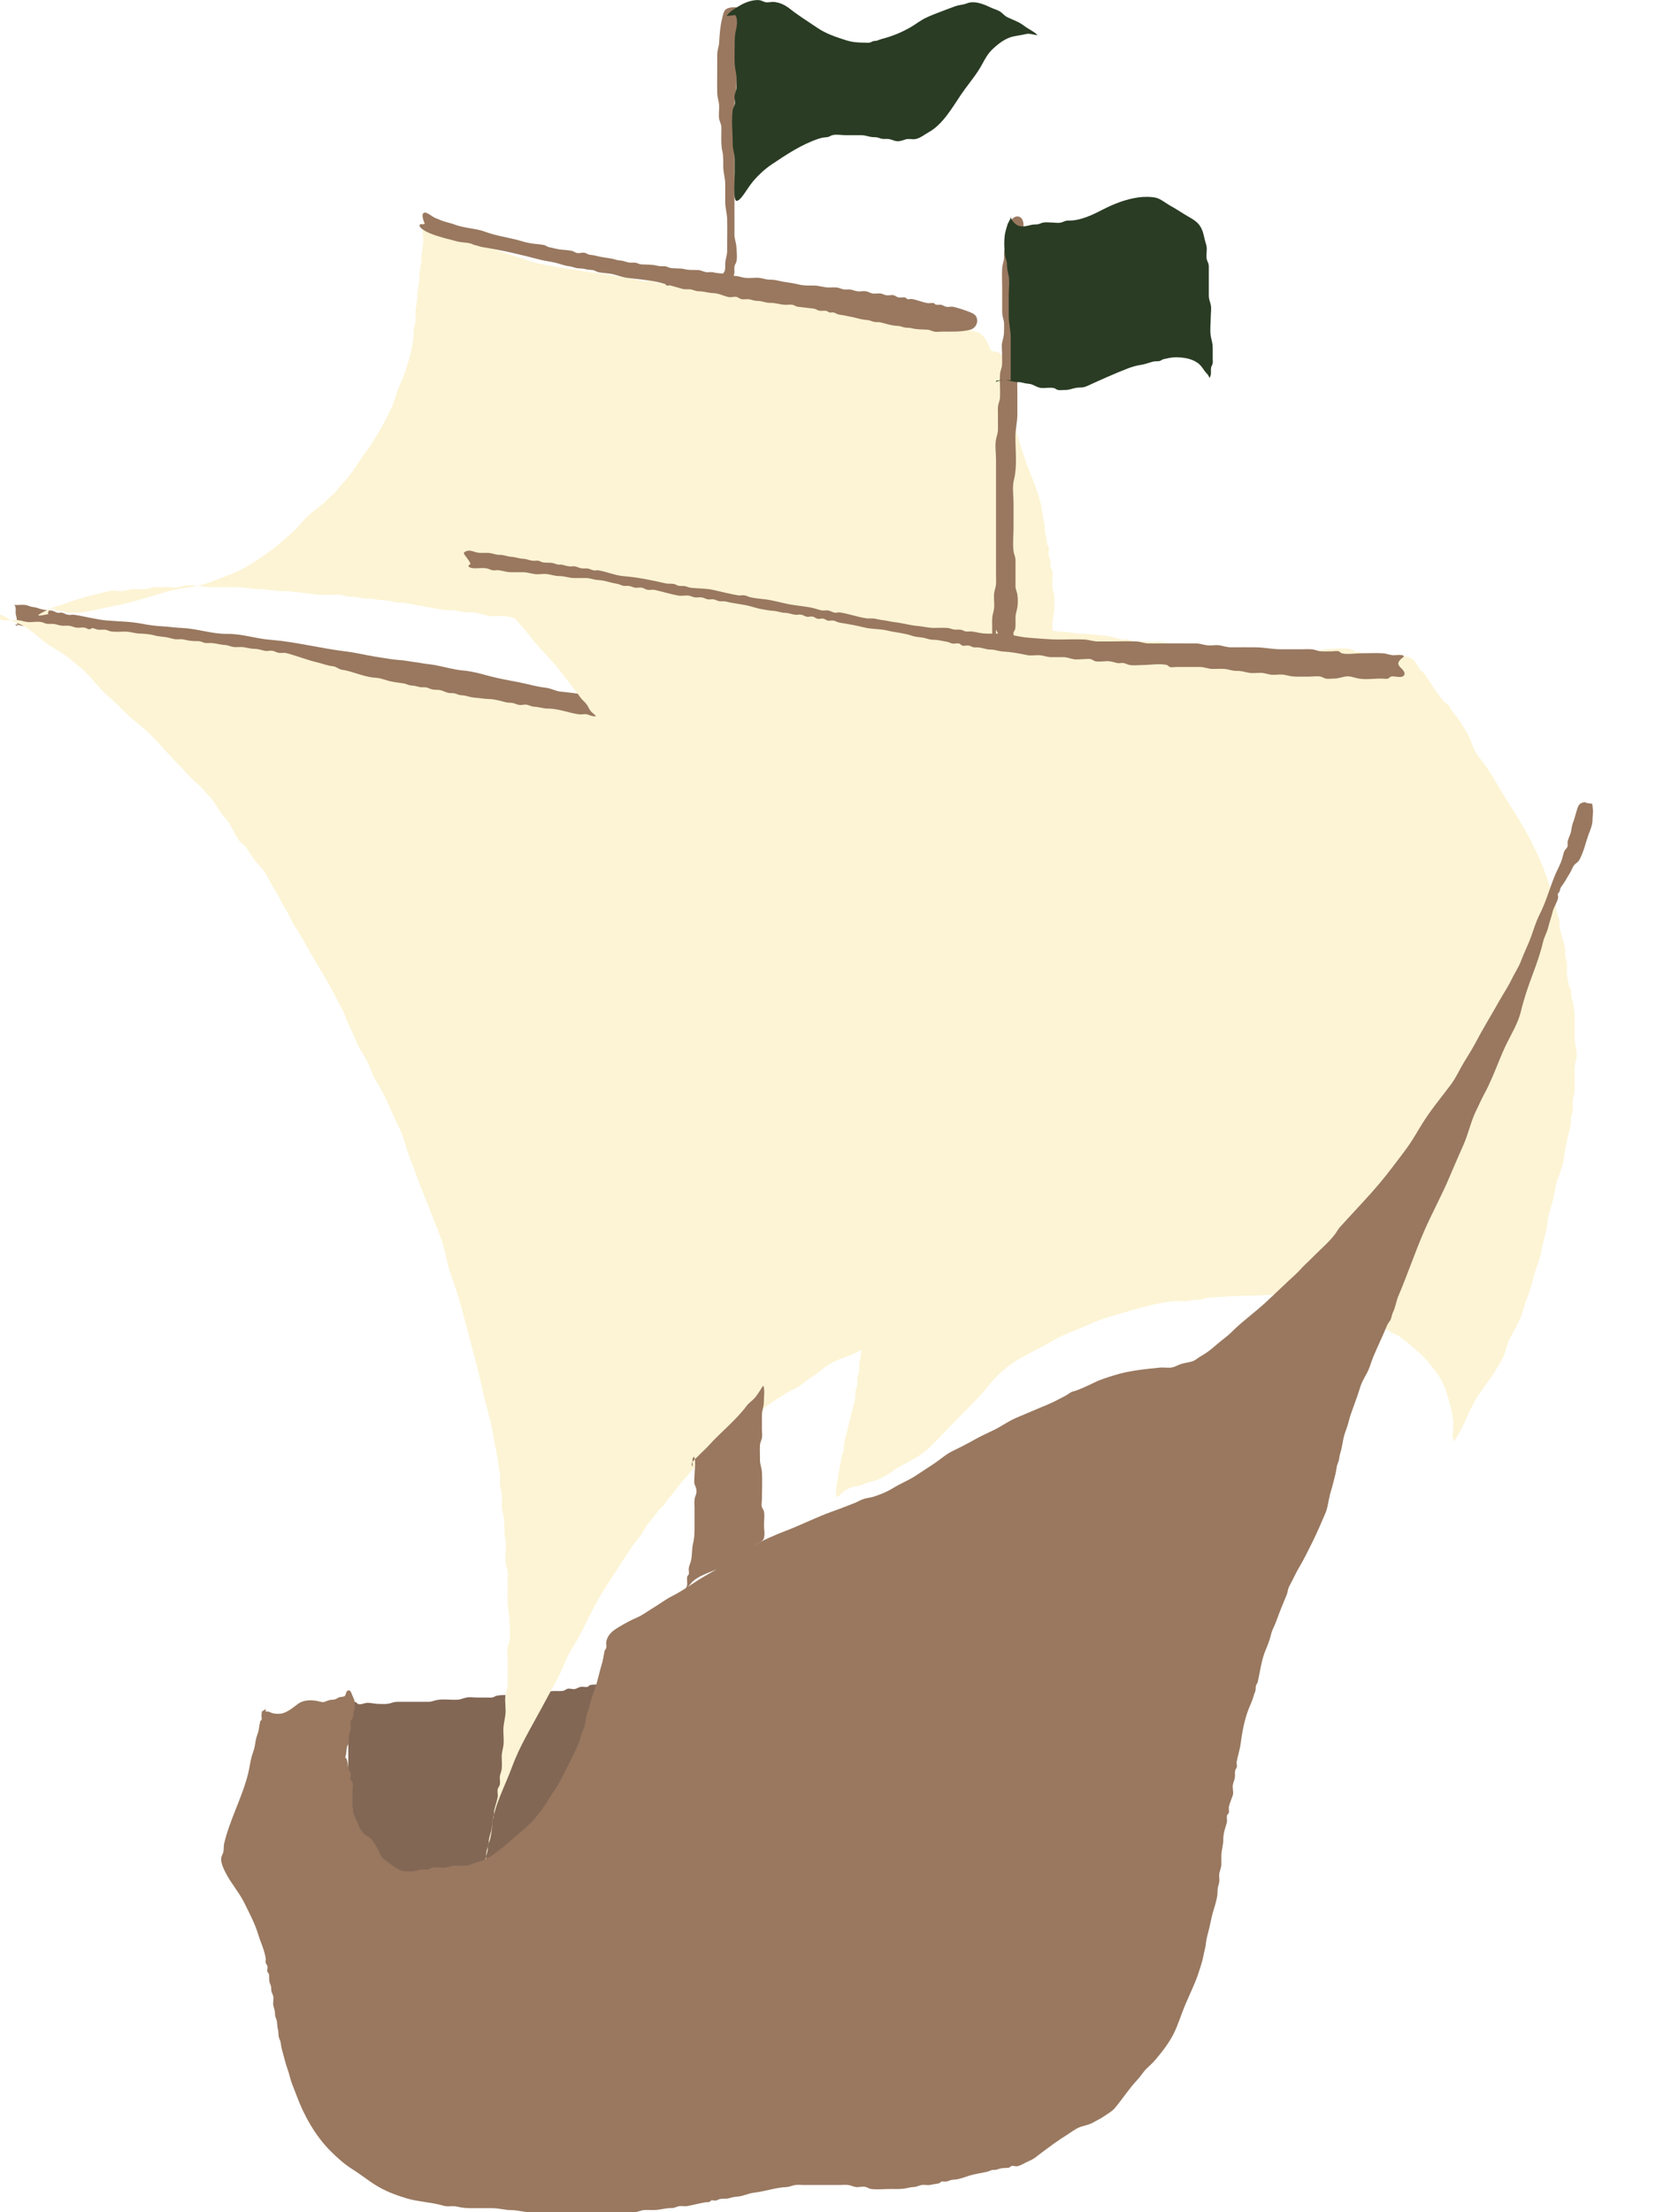 <?xml version="1.0" encoding="UTF-8"?>
<svg id="Layer_2" data-name="Layer 2" xmlns="http://www.w3.org/2000/svg" viewBox="0 0 171.66 227.1">
  <defs>
    <style>
      .cls-1 {
        fill: #2a3c24;
      }

      .cls-2 {
        fill: #99785f;
      }

      .cls-3 {
        fill: #826755;
      }

      .cls-4 {
        fill: #fcf4d4;
      }

      .cls-5 {
        fill: none;
      }
    </style>
  </defs>
  <g id="Layer_1-2" data-name="Layer 1">
    <g>
      <path class="cls-2" d="m1.78,64.29c0-.45-.04-.77-.15-1.19-.08-.3.09-.79-.17-1,.37.03.75-.04,1.12,0,.31.04.47.17.78.21.35.04.47.1.79.2.39.12.79.12,1.2.18.22.04.37.18.59.22.13.02.27-.04.4-.02.23.04.4.18.64.22.21.04.44-.03.65,0,1.13.17,2.26.5,3.41.59,1.21.1,2.41.1,3.6.34.61.12,1.35.22,1.97.25.74.04,1.43.15,2.16.18,1.52.07,3.03.62,4.55.6s2.91.48,4.37.6c2.6.2,5.15.87,7.74,1.19,1.03.12,2.04.37,3.06.54.53.09,1.05.16,1.58.25.6.1,1.23.1,1.83.21.48.09.95.13,1.43.22s.92.11,1.39.2c.96.18,1.9.47,2.86.55.91.08,1.8.33,2.69.57,1.04.28,2.09.45,3.14.66.89.18,1.76.44,2.66.54.55.06.99.35,1.53.4.58.05,1.18.13,1.76.21.92.13,1.92.35,2.84.58.86.22,1.74.55,2.61.6.47.02.79.12,1.23.2.24.04.5-.06.75-.02.26.04.47.19.74.22.82.09,1.61.29,2.42.38.35.04.64.18.99.2.31.02.68-.07.98-.01.45.08.82.16,1.28.2.24.02.42.12.65.16.28.05.55,0,.83.06.79.14,1.53.39,2.33.53.86.15,1.71.27,2.57.43.79.15,1.65.3,2.41.55.71.23,1.44.47,2.17.65.77.18,1.6.28,2.37.39s1.55.4,2.37.4c.39,0,.63.06.99.15.33.09.65.02.99.04.36.02.63.19.99.21.46.03.76.04,1.19.15.72.18,1.46.21,2.17.4.33.09.65.02.99.04.42.02.75.2,1.18.2.38,0,.47.13.78.21.19.05.42-.07.61-.02.1.02.16.15.23.16.39.08.75.1,1.14.2s.79-.01,1.19.09c.36.09.6.13.99.15.36.02.63.19.99.21.66.03,1.31.25,1.98.39.5.1,1.16.2,1.38.78.17.44.44,1.66.05,2.04-.35.35-1.47.14-1.93.14-.36,0-.72,0-1.09,0-.41,0-.61-.15-.98-.2s-.63-.06-.99-.15c-.34-.09-.66.03-.99-.03-.35-.06-.62-.17-.98-.2-.48-.04-.95-.14-1.43-.19-.53-.05-1.07-.26-1.58-.36s-.98-.12-1.48-.24c-1.09-.25-2.17-.26-3.26-.44s-2.13-.41-3.21-.57c-1.21-.18-2.45-.39-3.65-.62-1.07-.2-2.15-.25-3.2-.5-1.32-.31-2.69-.43-4.02-.66-1.01-.17-1.99-.33-3-.57-.56-.14-1.07-.16-1.63-.24-.61-.09-1.22-.3-1.83-.36-.91-.1-1.74-.27-2.64-.49-.47-.11-1.03-.26-1.51-.3-.53-.05-1.05-.15-1.57-.19-.42-.03-.73-.11-1.14-.25-.35-.11-.64-.11-.99-.19-.8-.2-1.65-.42-2.48-.53-.71-.09-1.38-.22-2.07-.42-.77-.22-1.59-.24-2.37-.43-.72-.18-1.45-.32-2.16-.51-.38-.1-.81-.19-1.19-.25s-.79-.14-1.19-.19c-.59-.07-1.24-.21-1.77-.39-.96-.33-1.87-.41-2.86-.58-.42-.07-.84-.1-1.26-.17s-.78-.18-1.19-.25c-.88-.15-1.73-.37-2.6-.59s-1.87-.22-2.78-.38-1.75-.28-2.57-.6c-.44-.17-.74-.11-1.19-.19-.4-.07-.8-.27-1.18-.36-.92-.22-1.87-.31-2.8-.48-.78-.14-1.54-.26-2.32-.4-.97-.17-1.94-.48-2.93-.55-.86-.06-1.71-.32-2.57-.4-.8-.07-1.6-.31-2.42-.4-.72-.08-1.45-.28-2.18-.4-.36-.06-.72-.12-1.08-.19-.18-.03-.32-.11-.49-.16-.29-.08-.54,0-.83-.03-.71-.07-1.42-.38-2.13-.41s-1.46-.22-2.17-.4c-.36-.09-.71-.16-1.09-.19s-.7-.18-1.09-.2c-.33-.02-.67.05-.99,0-.38-.04-.57-.2-.98-.2-.69,0-1.29-.37-1.97-.4-.18,0-.42.06-.6.01s-.2-.17-.37-.22c-.11-.03-.31.01-.41.01-.33,0-.49-.07-.79-.15-.33-.09-.66.02-.99-.03-.19-.03-.31-.16-.49-.19-.17-.03-.33.02-.49,0-.75-.12-1.39-.39-.79-.01Z"/>
      <path class="cls-3" d="m35.36,174.26c.2.11.48.32.69.39.16.05.31.02.47.07.15.05.15.19.33.22.34.06.65-.16.97-.14.37.02.77.12,1.17.12.35,0,.69.03,1.02-.05.25-.06.46-.17.8-.17.75,0,1.49,0,2.24,0,.32,0,.64,0,.96,0,.34,0,.55-.12.8-.17.69-.15,1.48-.01,2.19-.05.37-.02.61-.17.96-.23.33-.06.73.01,1.07.01.36,0,.71,0,1.07,0,.14,0,.3.02.43,0,.21-.02.33-.15.47-.18.65-.14,1.42-.05,2.09-.05.73,0,1.22-.22,1.92-.22s1.33-.23,2.03-.22c.31,0,.62.04.91-.05.1-.03.22-.15.36-.18.24-.06.53.08.77.02.29-.07.38-.22.73-.23.17,0,.38.06.55.01.12-.03.17-.16.25-.18.33-.08.67-.04,1.02-.05.47,0,.71-.06.62.53-.02.15-.17.17-.21.34-.03.15.06.32.02.47-.04.17-.17.19-.21.34-.04.18.02.35,0,.53-.07.41-.23.66-.22,1.1,0,.14.02.32,0,.45-.02.22-.14.34-.17.49-.29,1.37-.56,2.62-1.06,3.93-.44,1.16-1.06,2.27-1.71,3.36s-1.48,1.97-2.28,2.94c-.78.95-1.7,1.81-2.69,2.53-.52.38-.91.82-1.45,1.16-.21.13-.41.32-.64.45-.26.14-.59.27-.85.43-1.19.73-2.55.99-3.85,1.32-.22.06-.39.18-.69.17-.33,0-.74-.07-1.07-.01-.44.08-.56.28-1.02.18-.05,0-.16-.16-.25-.18-.19-.05-.45,0-.65.01-1.43.02-2.52-.63-3.57-1.6-1.22-1.12-2.19-2.36-2.89-3.87-.31-.68-.58-1.49-.59-2.26,0-.47-.17-.68-.22-1.1-.04-.36.08-.75.02-1.11-.09-.5-.23-.79-.22-1.33,0-.37,0-.74,0-1.1v-2.54c0-.4,0-.81,0-1.21,0-.44-.21-.8-.2-1.2,0-.13.18-.19.21-.34.04-.17,0-.5-.01-.67,0-.46.03-.71-.43-.88Z"/>
      <path class="cls-4" d="m0,63.1c.37.05.72.37,1.03.54.41.22.83.34,1.24.54.84.42,1.52,1.11,2.27,1.69.78.61,1.74,1.03,2.49,1.65s1.54,1.18,2.21,1.95c.72.82,1.39,1.62,2.22,2.32.89.74,1.56,1.61,2.47,2.3,1.73,1.31,2.99,2.97,4.54,4.53.41.41.8.88,1.2,1.28.47.47,1.01.86,1.43,1.39.27.34.59.62.83.97.32.48.64,1.01.98,1.47.14.19.33.29.46.51.14.24.27.46.42.7.28.45.54,1.12.91,1.5.17.18.36.27.52.47.18.22.32.46.47.7.32.52.66.95,1.07,1.38.37.39.67.9.91,1.38.27.56.64,1.07.94,1.62.28.51.52,1.04.84,1.54.34.54.56,1.16.91,1.67.75,1.12,1.35,2.34,2.05,3.51.65,1.1,1.35,2.18,1.91,3.32.28.57.58,1.12.87,1.67.31.58.47,1.25.79,1.84.28.54.48,1.08.74,1.63.3.62.67,1.17.99,1.76s.46,1.22.78,1.79c.29.52.63,1.04.89,1.56.59,1.19,1.11,2.41,1.68,3.61.25.53.48,1.21.64,1.78.18.66.45,1.29.69,1.93.46,1.25.92,2.52,1.43,3.75s.95,2.43,1.43,3.64c.52,1.3.64,2.72,1.13,4.03.94,2.52,1.52,5.16,2.23,7.75.38,1.38.71,2.75,1.01,4.15.3,1.41.79,2.77,1.01,4.19.11.69.25,1.4.39,2.08s.21,1.41.33,2.12c.06.36-.03.72,0,1.09.04.41.2.75.22,1.16.01.35-.02.7-.01,1.05,0,.46.16.84.21,1.29.08.71,0,1.37.14,2.07.17.82-.07,1.7.03,2.52.04.29.19.54.22.83.03.33-.01.69-.01,1.01,0,.71-.02,1.43,0,2.14s.2,1.36.2,2.09c0,.59.08,1.23.01,1.81-.04.28-.18.53-.22.81s.01.64.01.92c0,.67,0,1.35,0,2.02,0,.33.03.68,0,1-.02.27-.12.42-.19.67-.13.55-.02,1.27-.02,1.84,0,.58-.15,1.02-.21,1.58s.04,1.16.01,1.73c-.02.49-.2.87-.2,1.38,0,.47.07,1.03-.04,1.48-.07.27-.15.39-.16.69,0,.22.06.49.01.7-.04.19-.17.28-.22.48-.06.25.04.54,0,.8-.09.47-.26.92-.36,1.38-.05.23,0,.46-.06.69-.08.29-.16.46-.15.79.01.46-.11.94-.19,1.38-.04.25-.18.44-.22.69s-.03.47-.09.69c-.22.84-.45,1.79-.5,2.7.33-.24.22-.86.31-1.21.13-.52.01-1.06.12-1.58.05-.25.17-.42.19-.69s.04-.44.09-.69c.05-.23.14-.48.2-.69.06-.22.06-.44.09-.69.25-1.99,1.35-3.96,2.03-5.83.76-2.09,1.97-4.07,3.02-6.02.56-1.04,1.12-2.06,1.68-3.11s.9-2.19,1.53-3.16c.57-.87,1.07-1.9,1.53-2.82.5-1.01,1.01-2.01,1.6-2.96.6-.96,1.24-1.91,1.85-2.86s1.21-1.9,1.93-2.76c.36-.43.55-.98.91-1.39s.7-.85,1.01-1.29c.15-.22.31-.29.5-.48.23-.24.35-.55.59-.8.43-.46.78-1.01,1.19-1.49,1.2-1.42,2.48-2.89,3.94-4.09.74-.61,1.48-1.12,2.28-1.66.75-.5,1.37-1.19,2.06-1.75.75-.61,1.69-1.23,2.53-1.74.33-.2.69-.36,1.04-.53.38-.19.68-.48,1.02-.74.39-.31.85-.52,1.24-.84s.76-.63,1.18-.89c.81-.5,1.73-.7,2.55-1.11s1.63-.8,2.49-1.01,1.53-.64,2.37-.9c.49-.15.99-.37,1.48-.45.21-.04.37-.1.54-.15.28-.08.56,0,.84-.06.97-.19,1.96-.56,2.96-.57.52,0,.94-.2,1.48-.2s1.06.03,1.58,0c.47-.03.88-.3,1.38-.21.3.05.48.2.79.21.26.01.53,0,.79,0,.46,0,1.02.09,1.46-.02.18-.04.28-.16.51-.19.28-.03.61,0,.89,0,.96,0,1.99-.44,2.97-.2.22.05.36.16.58.21.21.05.48-.01.7,0,.72.01.61-.24.4-.8-.12-.32-.34-.64-.41-.97-.03-.13.05-.29.02-.42-.02-.1-.15-.17-.16-.23-.06-.24-.03-.47-.09-.7-.22-.82-.64-1.84-.97-2.71-.37-.99-.77-1.97-1.14-2.96-.79-2.13-1.47-4.29-2.24-6.42-.43-1.18-.91-2.36-1.34-3.55-.46-1.27-.76-2.64-1.09-3.96-.37-1.49-.64-3-.88-4.49-.1-.62-.2-1.26-.35-1.87-.19-.78-.22-1.56-.4-2.33-.14-.61-.14-1.27-.24-1.88-.04-.25-.17-.44-.21-.68-.05-.29.05-.6,0-.89-.05-.25-.17-.42-.19-.69s0-.53,0-.79c0-.53.1-1.17-.02-1.68s-.18-.92-.18-1.48c0-.49.1-1.1.01-1.58-.04-.25-.19-.44-.22-.69-.03-.22,0-.47,0-.69,0-.51.08-1.09-.04-1.58-.08-.32-.16-.44-.15-.79,0-.21.05-.5,0-.7s-.17-.29-.22-.48c-.07-.28.05-.61,0-.9-.05-.25-.17-.42-.19-.69s0-.53,0-.79c0-.53-.2-.95-.2-1.48,0-.49,0-.99,0-1.48,0-.23.01-.46,0-.69-.02-.35-.14-.39-.21-.68-.1-.41.02-.83-.18-1.2-.18-.34-.47-.6-.6-.98-.11-.31.01-.3-.24-.55-.15-.15-.23-.17-.42-.27-.39-.2-.76-.33-1.21-.37s-.81-.15-1.24-.24c-.18-.04-.27-.14-.54-.16s-.47-.04-.69-.1c-.24-.06-.42-.06-.69-.09-.25-.03-.44-.17-.69-.22-.22-.04-.47.02-.69.01-.35-.02-.39-.15-.68-.21-.23-.05-.46-.02-.7-.09s-.46-.18-.69-.25c-.53-.16-1.06-.31-1.58-.44-1.03-.25-2.04-.55-3.06-.78-.23-.05-.46.03-.69,0-.3-.05-.48-.2-.79-.21-.52-.03-.98-.1-1.48-.19s-.92-.21-1.48-.2-1.02-.21-1.58-.2c-.52,0-.89-.18-1.38-.2-.25-.01-.54.06-.79.01-.29-.05-.49-.2-.79-.21-.53-.03-.97-.12-1.48-.19-.25-.04-.44-.17-.69-.21-.28-.05-.6.05-.89.02-.25-.03-.44-.17-.69-.22s-.54.03-.79.01c-.28-.02-.43-.12-.69-.19s-.53.02-.79,0c-.28-.04-.51-.18-.79-.21-.22-.03-.47.06-.69.02-.25-.04-.44-.18-.69-.22-.33-.05-.71,0-1.04,0-.52,0-.91-.2-1.43-.2-.58,0-1.03-.17-1.58-.2-.48-.03-1.01.09-1.48-.01-.26-.06-.42-.16-.68-.19-.36-.03-.74.06-1.1.01-.25-.03-.44-.17-.69-.22s-.54.03-.79.01c-.28-.02-.43-.12-.69-.19s-.53.02-.79,0c-1.09-.14-2.12-.6-3.26-.6-.49,0-.89-.17-1.38-.19-.31-.01-.5-.16-.79-.21-.25-.04-.54.07-.79.02-.3-.05-.48-.2-.79-.21-.27-.01-.43-.02-.69-.09-.49-.13-1.07-.29-1.58-.3s-.98-.11-1.48-.14-.88-.23-1.38-.25c-.28-.01-.43-.13-.69-.19-.23-.05-.46,0-.69-.06s-.46-.19-.69-.25c-.32-.09-.57-.03-.89-.09-.25-.04-.44-.19-.69-.22s-.45.03-.69-.04c-.3-.08-.46-.13-.79-.15-.3-.01-.5-.17-.79-.21-.46-.08-.82-.11-1.28-.2-.54-.11-1.02-.35-1.58-.38-1.05-.06-2.05-.51-3.06-.75-.26-.06-.45-.05-.69-.16-.28-.12-.36-.25-.69-.28-.52-.05-1.06-.27-1.57-.39-1.08-.25-2.11-.68-3.17-.95-.28-.07-.52.01-.79-.03-.25-.04-.44-.19-.69-.22-.22-.03-.47.06-.69.02-.4-.07-.67-.21-1.1-.21-.53,0-.95-.2-1.47-.19-.22,0-.47.03-.69,0-.32-.04-.56-.19-.89-.21-.49-.02-.91-.17-1.38-.2-.23-.01-.45.03-.67-.01-.26-.05-.38-.18-.71-.18-.52,0-.9-.03-1.38-.15-.26-.07-.52-.05-.79-.04-.33,0-.49-.08-.79-.15-.49-.13-.99-.11-1.48-.24-.55-.15-1-.18-1.58-.2-.52-.02-.94-.2-1.48-.2-.5,0-1.05.06-1.54-.04-.18-.04-.28-.14-.54-.16-.23-.01-.47.03-.7,0s-.38-.15-.58-.16c-.1,0-.18.13-.3.12-.18,0-.31-.14-.5-.17-.21-.04-.47.02-.69.01-.3,0-.42-.09-.69-.16s-.52-.05-.79-.04c-.33,0-.49-.08-.79-.15-.27-.07-.51-.03-.79-.04s-.44-.14-.69-.19c-.48-.09-1,.05-1.49-.01-.43-.06-.7-.21-1.18-.2s-1.13.12-1.55-.03c-.01-.05-.02-.11-.03-.56Z"/>
      <path class="cls-4" d="m145.98,69.03l.05-.18c.14.03.81,1.11.99,1.36.18.26.36.53.54.8.23.33.5.71.78,1,.16.17.32.18.45.37s.2.38.34.56c.17.22.37.44.54.68.45.64.85,1.26,1.2,1.93.3.58.41,1.23.79,1.78s.82,1.06,1.18,1.62c.8,1.21,1.48,2.49,2.27,3.7,1.59,2.43,3.07,5.14,3.95,7.91.24.77.56,1.57.75,2.37.08.32.11.67.19.99.06.23.18.4.21.64.04.27-.04.48.03.75.18.7.42,1.44.56,2.16.03.14-.02.3-.02.44,0,.32.09.46.16.75.11.47-.02.95.03,1.43.05.4.16.82.22,1.22.02.13.16.15.19.3.05.2-.02.39.03.6.19.73.35,1.4.35,2.17,0,.72,0,1.45,0,2.17s.35,1.42.15,2.17-.15,1.42-.15,2.17c0,.33,0,.66,0,.99,0,.44-.18.76-.2,1.19-.02.32.05.67,0,.99-.05.38-.21.57-.2.98.02.78-.29,1.43-.41,2.17-.06.35-.11.64-.19.99-.09.39-.1.81-.18,1.2-.06.26-.18.49-.25.78-.09.36-.26.65-.36.98-.2.67-.27,1.32-.43,1.99-.18.74-.46,1.42-.55,2.17-.08.71-.26,1.47-.44,2.17s-.28,1.47-.55,2.17c-.48,1.26-.66,2.51-1.19,3.75-.25.6-.36,1.28-.64,1.94-.26.6-.61,1.25-.94,1.82s-.45,1.12-.64,1.73c-.17.56-.61,1.15-.89,1.67-.34.62-.79,1.16-1.19,1.74-.37.52-.72,1.01-1.04,1.58-.75,1.31-1.21,2.9-2.13,4.08-.19-.43-.04-1.24-.04-1.71,0-.64-.13-1.27-.29-1.88-.31-1.16-.62-2.36-1.36-3.37-.61-.82-1.25-1.64-2.05-2.31-.41-.34-.77-.73-1.23-1.04-.22-.15-.44-.36-.64-.5-.28-.19-.6-.24-.9-.44-1.04-.67-2.25-1.17-3.4-1.67-.6-.26-1.15-.5-1.78-.7-.31-.1-.62-.24-.94-.3-.35-.07-.69,0-1.03-.09-1.23-.31-2.41-.77-3.65-.95s-2.62,0-3.85,0c-1.34,0-2.59.13-3.91.19-.35.02-.64.18-.99.21s-.59,0-.93.09c-.68.17-1.37,0-2.06.09-1.4.19-2.81.56-4.15.95s-2.83.77-4.17,1.38c-1.35.61-2.76,1.07-4.04,1.83-1.2.71-2.48,1.26-3.65,2.01-1.04.66-2.03,1.59-2.76,2.52-.88,1.13-1.94,2.13-2.97,3.17-1.1,1.1-2.13,2.26-3.23,3.29-.8.74-1.91,1.28-2.88,1.8-.49.26-.88.61-1.34.88-.62.36-1.13.58-1.83.74-.34.08-.66.28-.99.36-.35.08-.66.09-1,.24-.24.11-.48.23-.68.39-.23.18-.35.44-.65.53-.23-.68.09-1.45.16-2.1.08-.72.27-1.45.38-2.17.02-.15.13-.25.16-.4.05-.21,0-.38.03-.58.06-.38.15-.83.25-1.19.2-.72.37-1.45.54-2.17.16-.65.42-1.3.4-1.98-.01-.39.14-.62.21-.99.03-.19-.02-.4-.01-.59.01-.25.1-.37.16-.59.09-.36-.01-.73.06-1.09.08-.4.18-.66.18-1.09,0-.33,0-.66,0-.99,0-.44.18-.76.2-1.19.04-.7-.02-1.31.15-1.98.17-.66.04-1.48.04-2.17,0-.33,0-.66,0-.99,0-.39-.14-.62-.21-.99-.12-.66.01-1.49.01-2.17,0-.35.05-.74-.02-1.09-.08-.4-.19-.65-.18-1.09,0-.36-.13-.48-.21-.78-.03-.11.01-.29.01-.41,0-.33-.07-.49-.15-.79-.09-.33.02-.66-.03-.99-.03-.19-.16-.31-.19-.49-.03-.17.02-.33,0-.49-.12-.74-.49-1.44-.61-2.17-.48-2.96-1.5-5.8-2.41-8.69-.24-.75-.48-1.45-.8-2.17-.31-.73-.64-1.44-.98-2.17-.37-.78-.64-1.6-.99-2.39-.4-.9-.87-1.73-1.24-2.64-.16-.41-.39-.74-.64-1.1s-.4-.73-.59-1.14c-.39-.84-.95-1.63-1.39-2.46-.21-.4-.4-.76-.64-1.14-.22-.35-.54-.63-.75-.98-.24-.39-.31-.81-.58-1.19s-.54-.83-.83-1.23c-.32-.43-.51-.91-.79-1.35-.18-.27-.41-.51-.59-.78-.51-.75-.96-1.52-1.46-2.28-.47-.71-.97-1.37-1.46-2.07s-.86-1.54-1.44-2.13c-.5-.51-.88-1.11-1.37-1.62-.56-.6-1.16-1.28-1.59-1.98s-.9-1.31-1.38-1.93c-.24-.31-.55-.61-.79-.93-.12-.16-.23-.34-.34-.5-.18-.24-.33-.3-.52-.51-.31-.33-.57-.73-.91-1.07s-.57-.63-.83-.99c-.24-.33-.49-.66-.74-.99-.14-.19-.36-.32-.51-.49-.2-.22-.27-.47-.43-.7-.21-.29-.48-.47-.7-.78-.23-.35-.5-.65-.75-.99-.51-.69-1-1.31-1.53-1.98-.93-1.18-2.11-2.24-3-3.45-.44-.59-.96-1.12-1.43-1.67s-.78-1.13-1.28-1.64c-.38-.38-2.16-2.16-1.45-2.53.21-.11.74-.18,1-.19.36-.02.73,0,1.09,0,.69,0,1.44-.06,2.07.1,2.89.74,5.94,1.49,9.09,1.48.86,0,1.6.21,2.47.2.47,0,.83.16,1.29.21s.95-.01,1.42-.01c.44,0,.91-.06,1.34-.01s.76.2,1.19.21c.88.02,1.64.2,2.52.2,1.6,0,3.19,0,4.79,0,.8,0,1.5.21,2.29.2.49,0,.84.18,1.31.2s.91-.07,1.34.04c.68.18,1.44.31,2.16.35.47.02.87.19,1.34.21.6.03,1.06.04,1.64.15.76.15,1.58,0,2.36.04,1,.04,1.96.36,2.97.39.44.01.8.18,1.23.21.5.03.93-.02,1.42.09.41.09.83.17,1.25.25.18.03.31.03.49.04.39.03.7.15,1.08.21.45.06.94-.04,1.39-.01.39.02.68.19,1.08.21.91.05,1.75.19,2.68.19.39,0,.81-.05,1.19.04.28.07.38.14.68.16.18,0,.38-.05.56-.02.74.14,1.39.41,2.16.41s1.34.2,2.07.2c.79,0,1.48.15,2.27.19.67.04,1.32.3,1.98.41.16.03.34-.05.5-.02.13.03.24.14.33.16.35.1.77.04,1.14.04.34,0,.66.03.99.05.35.03.63-.1.99,0,.71.19,1.42.16,2.17.15.43,0,.69.1,1.09.18.34.07.74.02,1.09.02.33,0,.66,0,.99,0,.12,0,.28-.02.4,0,.27.04.34.16.58.21.12.03.29-.02.41-.02.26.01.36.1.59.16.33.09.66-.02.99.03.39.07.57.21.99.21s.68.03,1.03.15c.33.11.6.23.94.25.38.02.66-.15.99-.17.25-.01.34.15.59.13.07,0,.29-.15.4-.18.33-.07.82.2,1.04-.15.05.05.24.09.29.13.24-.38,1.06-.11,1.44-.16.46-.06.76-.2,1.28-.2.77,0,2.18-.29,2.72.36.05-.04.24-.09.29-.13.11.13.47.34.64.37s.35-.05.51-.02c.14.02.24.14.33.16.54.12,1.35.12,1.89,0,.26-.06.49-.21.84-.16.28.04.42.14.68.21.55.13.76.2,1.49,1.58Z"/>
      <path class="cls-4" d="m4.94,63.1c-.07-.26.13-.56.39-.61.28-.05.36.17.59.22.2.05.39-.02.6.03.15.04.23.13.4.16.3.05.67-.01.98-.01.74,0,1.48-.2,2.19-.35.79-.16,1.57-.31,2.36-.49,1.6-.36,3.18-.87,4.74-1.33,1.41-.42,2.96-.4,4.34-.94s2.89-1.01,4.16-1.83c.61-.39,1.2-.75,1.78-1.19.33-.25.66-.48.99-.74.29-.22.49-.46.78-.68.62-.48,1.29-1.13,1.79-1.74s1.15-1.1,1.77-1.59c.31-.25.53-.36.79-.68s.52-.48.8-.74.4-.57.69-.83c.3-.27.47-.55.74-.86.43-.51.77-1.04,1.14-1.62.43-.68.95-1.29,1.38-1.98.73-1.16,1.36-2.3,1.93-3.55.29-.64.41-1.34.7-1.99s.58-1.31.78-1.98c.37-1.21.76-2.47.74-3.75,0-.31.08-.5.15-.79.08-.32.04-.66.04-.99,0-.7.2-1.28.2-1.98,0-.64.21-1.16.2-1.78-.01-.67.2-1.2.2-1.88s.2-1.21.2-1.88c0-.54-.16-1.37,0-1.89.21-.75.88,0,1.24.26.15.11.34.18.49.29.28.21.54.29.84.44,1.12.55,2.3.85,3.46,1.31,1.24.5,2.48.88,3.75,1.26.59.18,1.17.45,1.77.59.8.19,1.61.29,2.43.45.7.14,1.42.2,2.12.34s1.36.22,2.07.29,1.51.26,2.25.38c.65.11,1.26.2,1.88.37.4.11.8-.04,1.19.03.28.06.5.18.79.21.79.08,1.58.36,2.38.4.34.02.66-.05.98.04.29.07.48.16.79.15.69-.01,1.28.19,1.98.2s1.28.2,1.97.2c.77,0,1.41.2,2.18.2.33,0,.66-.02.99,0,.3.02.51.14.79.21.64.15,1.29.28,1.93.43.21.05.48.21.74.25.31.06.59.18.89.25.33.09.66,0,.99.09s.66.22.99.31c.55.14,1.03.15,1.58.29.65.17,1.28.36,1.98.35.28,0,.61-.05.89,0,.32.05.56.19.89.21.64.03,1.36-.12,1.98.04s1.14.15,1.78.15c.27,0,.64-.07.9,0,.36.09.47.21.88.2.3,0,.53.03.79.1s.54.03.8.09c.21.05.45.16.66.23.28.09.61.28.91.38.4.14.96.16,1.33.43.4.3.63.72.83,1.14.07.14.13.45.24.55.17.17.57.15.76.23.52.23.62,1.08.74,1.58.05.21.16.47.2.64.07.31,0,.63.09.94.16.61.36,1.34.35,1.98,0,.24-.07.57,0,.8.08.33.2.37.21.78,0,.62.21,1.29.4,1.88.37,1.2.71,2.37,1.19,3.56s.89,2.21,1.17,3.36c.14.59.19,1.19.32,1.78.06.31.11.56.1.89,0,.42.13.69.2,1.09.03.15,0,.3.04.45.02.07.14.13.16.23.07.28-.06.6,0,.88s.19.36.18.71c0,.11-.02.28,0,.4.03.23.15.33.19.51.11.57-.08,1.19.03,1.76.07.34.18.53.18.89,0,.33,0,.66,0,.99,0,.67-.2,1.22-.2,1.88s0,1.25,0,1.88c0,.57.14,1.34,0,1.88-.07.27-.17.39-.21.68s0,.64,0,.93c.18-.96-2.21-1.41-2.77-1.53-.28-.06-.59.05-.87,0-.24-.05-.4-.18-.71-.18-.4,0-.62-.13-.99-.21-.42-.09-.85.02-1.28-.09-.37-.09-.7-.11-1.08-.1-.47,0-.75-.14-1.18-.21-.35-.06-.74.03-1.09.01-.46-.02-.87-.18-1.33-.2-.42-.02-.86,0-1.29,0-.45,0-.8-.11-1.23-.18-.41-.07-.82.01-1.23-.06-.57-.1-1.12-.2-1.68-.31-.37-.07-.73.02-1.09-.03-.5-.07-.86-.22-1.38-.21-.56,0-.94-.14-1.48-.21-.2-.03-.45.02-.65.02-.34,0-.52-.09-.83-.16-.97-.2-1.99-.13-2.96-.29-1.12-.18-2.23-.32-3.37-.35-.88-.02-1.77-.3-2.65-.41-.56-.07-1.07-.05-1.63-.14s-1.18,0-1.78-.04c-.49-.02-.93-.2-1.43-.21-.56-.01-1.12.05-1.68-.04-1.17-.19-2.36-.15-3.56-.15-.56,0-1.13.05-1.68-.04-.49-.09-.91-.16-1.43-.15s-1.03.05-1.53,0c-.61-.05-1.1-.21-1.73-.21-.95,0-1.97.1-2.91,0-.55-.05-1.01-.22-1.58-.21-.52,0-.93-.14-1.43-.21-.44-.06-.94.03-1.38.01s-.83-.18-1.26-.21c-.41-.03-.85.07-1.26.02-.57-.07-1.13-.25-1.68-.36-.4-.08-.81.02-1.21-.06s-.73-.19-1.16-.18c-.97.02-1.92-.25-2.87-.4-.83-.13-1.73-.38-2.57-.39-.39,0-.65-.1-1.03-.18-.49-.09-.95-.05-1.43-.17-.44-.11-.89,0-1.33-.09-.34-.06-.62-.16-.98-.15-.49.01-.79-.12-1.23-.21-.42-.08-1,.01-1.42.01-1.6,0-3.11-.4-4.7-.4-.78,0-1.46-.2-2.24-.2-.87,0-1.64-.2-2.5-.2-.78,0-1.55,0-2.33,0-.83,0-1.58-.19-2.41-.2-.45,0-.73.13-1.14.21-.36.06-.82-.01-1.19-.01-.33,0-.66,0-.99,0-.45,0-.75.18-1.18.2-.39.02-.8,0-1.19,0-.42,0-.7.16-1.1.2s-.87-.1-1.27-.02c-.42.09-.84.2-1.26.3-1.09.26-2.23.59-3.28.97-.68.25-1.33.38-1.98.71-.79.4-1.58.79.19.4Z"/>
      <path class="cls-2" d="m71.16,150.52c0-.27-.13-.9.15-.97.2.5.04,1.32.04,1.86,0,.27-.07.64-.01.9.08.31.21.4.21.78,0,.33-.13.46-.18.71-.06.3-.02.66-.02.97,0,.63,0,1.25,0,1.88s0,1.18-.15,1.78-.07,1.28-.24,1.88c-.09.31-.19.43-.21.78,0,.15.05.36.01.51-.02.1-.15.17-.16.23-.07.31.04.65-.03.95-.07.28-.26.37-.21.72-.05-.28.42-.71.59-.92.33-.4.71-.63,1.15-.84.67-.33,1.39-.55,2.07-.89s1.37-.59,1.93-1.14c.48-.47,1.03-.83,1.58-1.19.23-.15.61-.24.76-.53.18-.36.04-1.04.04-1.44,0-.42.09-.98,0-1.39-.04-.2-.17-.29-.22-.48-.05-.2,0-.49.01-.7,0-.95.06-1.92,0-2.86-.02-.45-.21-.81-.2-1.28s-.03-.99,0-1.48c.02-.3.16-.5.21-.79.04-.24-.01-.55-.01-.79,0-.49,0-.99,0-1.48,0-.54.2-.85.2-1.38s.11-1.18-.04-1.66c-.11.03-.26.34-.35.48-.13.2-.3.46-.45.65-.27.35-.68.59-.94.94-.54.73-1.17,1.36-1.83,2.01s-1.35,1.27-1.98,1.97c-.36.41-.76.74-1.14,1.14-.35.37-.92.75-.59,1.09Z"/>
      <path class="cls-2" d="m74.31,28.22c-.06-.25.11-.27.15-.44.06-.22.04-.42.04-.65,0-.49.2-.88.2-1.38-.01-1.09.04-2.18,0-3.26-.02-.62-.2-1.14-.2-1.78s0-1.22,0-1.83c0-.64-.21-1.18-.2-1.81,0-.54.02-1.05-.1-1.57s-.1-1.09-.1-1.66c0-.28.02-.56,0-.83-.02-.31-.16-.5-.22-.79-.07-.39,0-.88,0-1.28,0-.5-.19-.89-.2-1.38-.02-.89,0-1.78,0-2.67,0-.43,0-.86,0-1.28,0-.47.18-.83.2-1.28.05-.84.1-1.59.29-2.37.05-.22.15-.76.33-.94.29-.31.96-.3,1.35-.25.32.05.31-.05.4.29.04.16,0,.44-.03.6-.11.49-.18.86-.18,1.38s-.03.97-.15,1.48c-.17.71.06,1.46-.09,2.18s-.11,1.34-.15,2.07c-.03.66-.21,1.25-.2,1.93,0,1.13,0,2.27,0,3.4v8.5c0,.49,0,.99,0,1.48s.18.81.2,1.28c.02.44.11,1.07,0,1.49-.06.25-.18.29-.21.58-.02.23.04.46-.01.68-.02.1-.14.43-.18.52-.07.16-.18.4-.4.41-.27.02-.99-.53-.59-.81Z"/>
      <path class="cls-2" d="m102.32,64.71c0,.31-.01.4-.14.65-.1.19-.31.19-.26.47.02-.7,0-1.41,0-2.11,0-.39.06-.63.15-.99.13-.51.02-1.1.04-1.63.01-.41.18-.74.21-1.14.02-.33,0-.66,0-.99v-11.75c0-.65-.12-1.43-.01-2.07.07-.4.21-.65.21-1.09s0-.86,0-1.28c0-.33-.02-.66,0-.99.02-.36.19-.63.21-.99.04-.79-.05-1.58,0-2.37.02-.36.19-.63.21-.99.02-.39,0-.79,0-1.19,0-.31-.06-.69-.01-.99.08-.43.21-.73.21-1.19,0-.39.05-.81-.04-1.19-.09-.36-.16-.6-.15-.99,0-.79,0-1.58,0-2.37,0-.65-.04-1.32,0-1.98.02-.43.21-.74.2-1.19,0-.13,0-.26,0-.39,0-.3.1-.42.15-.64.15-.66.12-1.37.23-2.04.08-.45.61-1.22,1.15-1.04.65.22.43,1.26.44,1.74,0,.42-.14.6-.21.99-.06.36.01.8.01,1.17,0,1.65-.25,3.57.15,5.15.15.59.16,1.56.05,2.17-.09.49-.21.87-.21,1.39,0,.39.05.81-.04,1.19-.19.72-.11,1.41-.15,2.17-.02.36-.19.63-.21.99-.02.39,0,.79,0,1.19,0,.72,0,1.45,0,2.17,0,.8-.2,1.47-.2,2.27,0,1.44.2,3.08-.15,4.44-.19.72-.04,1.62-.04,2.37v2.57c0,.77-.1,1.61,0,2.37.05.37.21.58.2.98,0,.46,0,.92,0,1.38,0,.39,0,.79,0,1.18,0,.43.15.59.2.98.05.35.05.84,0,1.19-.06.43-.21.69-.2,1.18,0,.38.03.78-.04,1.14-.02.08-.14.21-.16.33-.04.21.09.46-.03.66-.47.76-1.52-.23-1.74-.95Z"/>
      <path class="cls-1" d="m74.67,1.59c.3-.41.91-.78,1.37-1.04.53-.31,1.27-.58,1.89-.54.32.02.41.14.68.21.31.07.68-.06,1-.01.63.09,1.1.35,1.61.75.88.69,1.8,1.25,2.72,1.88s1.94.96,2.97,1.29c.69.22,1.25.24,1.98.25.12,0,.28.02.4,0,.18-.02.31-.13.43-.16.08-.02.28-.02.35-.04.14-.05.38-.15.51-.18,1.06-.27,2.09-.69,3.04-1.25.5-.3.97-.67,1.49-.92.49-.23,1-.43,1.48-.61.51-.19,1.08-.42,1.57-.59.31-.11.61-.12.9-.2.34-.1.5-.2.88-.2.64,0,1.31.29,1.9.57.28.13.61.21.87.37.3.18.45.44.78.6.53.26,1.09.43,1.59.79.27.2.46.33.74.49.25.14.57.35.77.56-.48-.03-.79-.22-1.21-.11-.51.13-1.06.16-1.56.32-.71.23-1.4.78-1.94,1.31-.59.58-.91,1.41-1.36,2.1-.56.86-1.23,1.65-1.8,2.49-.9,1.34-1.88,3.06-3.31,3.85-.42.24-.89.62-1.38.71-.22.04-.47-.02-.69-.01-.36,0-.55.15-.89.21-.48.09-.76-.16-1.18-.21-.26-.03-.49.03-.75-.04s-.39-.16-.74-.15c-.51,0-.79-.2-1.28-.2-.53,0-1.05,0-1.58,0-.42,0-.99-.11-1.39-.01-.26.06-.28.18-.58.21s-.5.05-.79.14c-1.76.57-3.37,1.64-4.9,2.67-.66.44-1.3,1.03-1.82,1.63-.28.33-.55.72-.79,1.08-.15.22-.66,1.04-.99,1.02-.37-.02-.19-2.39-.19-2.79,0-.49,0-.99,0-1.48,0-.57-.2-1.01-.2-1.58.01-1.12-.15-2.35,0-3.46.03-.26.16-.34.21-.58.07-.28-.06-.61-.02-.9.05-.32.19-.56.21-.89.01-.26,0-.53,0-.79,0-.61-.18-1.1-.2-1.68s0-1.12,0-1.68c0-.64,0-1.18.15-1.78.09-.36.21-1.27-.16-1.5,0,.04,0,.08-.78.12Z"/>
      <path class="cls-1" d="m103.83,39.03c0-1.45,0-2.9,0-4.35,0-.8-.2-1.48-.2-2.27,0-.72,0-1.45,0-2.17,0-.65.12-1.45-.04-2.07-.1-.4-.14-.66-.15-1.09-.01-.37-.16-.53-.2-.88-.08-.62-.11-1.57,0-2.18.05-.3.17-.65.25-.94s.4-.61.35-.97c-.09.42.48.97.83,1.08.66.19,1.11-.17,1.73-.15.35,0,.43-.11.71-.18s.59-.02.87-.02.73.08,1,.01c.3-.07.42-.21.78-.21,1.23.03,2.47-.58,3.55-1.14,1.21-.61,2.34-1.05,3.65-1.24.51-.07,1.35-.08,1.83.05s.97.55,1.42.8c.53.29,1.01.61,1.52.92.45.28.96.51,1.34.91.46.49.55,1.06.7,1.68.09.37.21.59.2.99,0,.3-.08.71,0,1,.08.34.21.36.21.78,0,.3,0,.59,0,.89,0,.69,0,1.38,0,2.07,0,.39.14.63.21.99s-.01.82-.01,1.19c0,.66-.11,1.43.02,2.07.08.4.18.67.18,1.09,0,.36,0,.72,0,1.09,0,.16.02.34,0,.5-.03.21-.13.28-.16.43-.07.34.08.83-.19,1.08-.07-.32-.31-.47-.49-.72-.23-.33-.39-.6-.74-.84-.63-.44-1.5-.56-2.28-.55-.39,0-.82.11-1.19.19-.16.04-.27.16-.4.19-.22.05-.45,0-.67.06-.45.11-.82.28-1.28.34-.42.06-.89.2-1.29.35-1.4.54-2.83,1.19-4.24,1.83-.45.2-.74.1-1.19.19-.39.08-.62.21-1.08.2-.21,0-.49.05-.7,0-.17-.04-.26-.15-.4-.19-.4-.09-.86.01-1.27-.01-.46-.03-.77-.32-1.17-.41-.2-.04-.42-.04-.6-.09-.2-.05-.35-.1-.59-.1-.53,0-.95-.2-1.48-.2-.38,0-.59.09-.86.16-.04-.12.01-.17,1.55-.16Z"/>
      <path class="cls-2" d="m27.26,175.5c-.34.08-.37.29-.4.59-.01.13.05.28.02.41-.02.1-.15.16-.16.23-.06.28-.09.57-.14.84-.07.36-.25.72-.31,1.09-.05.28-.08.52-.14.79-.08.31-.16.5-.25.78-.17.57-.24,1.21-.38,1.79-.59,2.44-1.89,4.75-2.47,7.21-.07.3-.02.61-.09.9-.05.22-.17.33-.21.58-.07.49.23,1.11.45,1.54.54,1.07,1.39,2.01,1.93,3.11s1.08,2.1,1.43,3.26c.16.54.4,1.07.55,1.57.07.23.16.55.2.8.03.16-.03.32,0,.48.03.14.15.23.19.4s-.06.35-.02.51c.02.09.15.19.16.23.06.28,0,.55.06.83s.19.34.18.71.14.48.21.78c.07.28-.05.61,0,.9.07.34.18.53.18.89s.12.43.18.71.04.6.12.87c.07.25.03.54.09.8s.18.37.21.68c.06.57.26,1.09.4,1.68s.4,1.18.54,1.78.41,1.15.64,1.78c.76,2.09,1.95,4.22,3.51,5.78.7.7,1.43,1.36,2.26,1.88.93.58,1.77,1.29,2.72,1.83s1.96.9,2.96,1.19c1.07.31,2.22.35,3.36.64.28.07.48.16.79.15s.67-.04.99.04c.62.16,1.21.15,1.88.15.56,0,1.12,0,1.68,0,.7,0,1.29.2,1.98.2.64,0,1.16.2,1.78.2s1.25,0,1.88,0h7.31c.57,0,1.22.09,1.78,0,.32-.05.56-.19.89-.21s.66,0,.99,0c.61,0,1.14-.21,1.78-.2.35,0,.43-.11.71-.18.31-.07.65.03.97-.03.59-.12,1.18-.27,1.78-.38.15-.03.29,0,.45-.04.07-.02.12-.14.23-.16.13-.03.28.03.41.02.22-.03.28-.13.43-.16.28-.06.56,0,.84-.06.34-.07.54-.16.89-.18.62-.03,1.19-.34,1.77-.41,1.1-.12,2.22-.53,3.36-.58.33-.01.57-.17.89-.21.28-.04.6,0,.89,0,.66,0,1.32,0,1.98,0h1.68c.28,0,.61-.04.89,0,.31.04.47.17.78.21s.7-.09,1-.01c.22.05.33.18.58.21.63.08,1.34,0,1.98,0,.59,0,1.16.04,1.73-.1.21-.05.42-.09.64-.1.36-.02.47-.13.78-.2s.67.05,1-.03c.27-.07.54-.08.8-.14.16-.04.17-.16.3-.19.16-.04.33.03.49,0,.32-.07.39-.19.78-.2.54-.02,1.09-.26,1.57-.41.6-.18,1.26-.26,1.87-.41.29-.07.33-.19.71-.18.27,0,.44-.11.64-.15.3-.07.6-.02.9-.09.07-.02.12-.14.23-.16.19-.05.42.07.61.02.42-.1.81-.38,1.22-.55.56-.24.78-.49,1.26-.84.85-.64,1.69-1.26,2.61-1.83.41-.26.78-.56,1.22-.75s.93-.23,1.39-.48c.41-.23.89-.46,1.26-.72.35-.24.77-.47,1.05-.81.8-.96,1.47-2.01,2.33-2.92.33-.35.54-.74.89-1.09.31-.3.65-.6.93-.93.7-.82,1.41-1.74,1.88-2.68s.77-1.98,1.19-2.97c.42-1,.94-2.04,1.29-3.05.17-.49.32-.97.45-1.43.08-.27.13-.61.2-.9.08-.32.16-.66.19-.99.07-.6.28-1.19.4-1.78s.25-1.17.44-1.77c.17-.54.36-1.2.35-1.78,0-.31.08-.51.15-.79.09-.33-.02-.66.03-.99.07-.39.21-.57.21-.99,0-.26,0-.53,0-.79,0-.66.21-1.1.2-1.78,0-.57.21-1.14.35-1.62.07-.25-.02-.51.03-.76.04-.16.16-.17.19-.3.04-.19-.03-.39,0-.58.04-.23.14-.46.21-.68.06-.2.16-.38.21-.58.07-.31-.06-.69-.01-1s.17-.47.21-.78c.03-.26-.03-.49.04-.75.03-.09.13-.2.16-.33.04-.16-.05-.34-.02-.5.11-.63.33-1.25.41-1.88.15-1.14.36-2.32.78-3.46.18-.47.44-.99.55-1.43.05-.2.17-.44.2-.59s0-.32.04-.46c.04-.15.16-.27.19-.41.23-1.02.39-2.29.8-3.25.2-.47.43-1.04.55-1.57s.36-.88.54-1.38c.33-.92.71-1.86,1.09-2.76.09-.21.1-.48.19-.7.1-.24.22-.44.35-.69.23-.46.43-.89.69-1.33.5-.84.94-1.73,1.38-2.62.27-.55.5-1.03.74-1.59.2-.47.39-.91.59-1.36.22-.49.29-1,.39-1.49.11-.59.3-1.11.44-1.68s.28-1.02.35-1.58c.04-.29.13-.41.21-.68.08-.3.09-.59.19-.89.19-.6.22-1.2.4-1.79.14-.48.33-.87.44-1.37.14-.58.39-1.22.59-1.78.23-.62.41-1.14.59-1.73.15-.49.45-1.02.7-1.47.27-.49.42-1.11.64-1.64.45-1.09.98-2.15,1.43-3.26.09-.23.26-.37.36-.58.1-.23.12-.49.24-.75.27-.55.32-1.14.57-1.71.93-2.18,1.69-4.45,2.64-6.64.82-1.88,1.85-3.73,2.64-5.64.45-1.06.94-2.18,1.41-3.24.51-1.15.75-2.43,1.33-3.57.26-.51.45-.99.72-1.48.34-.61.63-1.25.91-1.89.48-1.1.89-2.25,1.43-3.35s1.21-2.19,1.49-3.36c.31-1.3.72-2.49,1.19-3.75.41-1.1.81-2.21,1.08-3.36.11-.5.39-.97.51-1.43.14-.59.34-1.12.48-1.69.1-.43.46-.97.56-1.42.03-.13-.05-.29-.02-.42s.14-.15.17-.23c.1-.42.1-.4.35-.74.25-.36.48-.8.73-1.19.15-.23.24-.55.39-.75.13-.19.37-.3.5-.48.24-.34.47-1,.59-1.38.14-.45.27-.91.43-1.35.18-.47.39-.93.4-1.48,0-.3.05-.61.05-.9,0-.24-.06-.48-.08-.75-.18-.03-.34-.04-.52-.07-.25-.05-.11-.14-.44-.06-.45.12-.51.44-.64.85-.11.33-.21.79-.35,1.14s-.16.65-.24,1.04c-.06.28-.27.66-.33.95-.04.18.03.38-.03.56s-.27.3-.34.51c-.13.39-.17.7-.33,1.09s-.34.73-.5,1.08c-.62,1.41-.96,2.84-1.68,4.26-.39.76-.62,1.58-.91,2.37s-.69,1.56-.99,2.37c-.25.69-.68,1.3-.99,1.95-.36.75-.84,1.45-1.26,2.2-.82,1.46-1.69,2.86-2.47,4.35-.38.72-.82,1.38-1.23,2.07s-.77,1.5-1.29,2.19c-1.03,1.37-2.12,2.67-3.01,4.13-.4.65-.79,1.33-1.22,1.97-.5.73-1.06,1.43-1.59,2.14-.99,1.32-2.04,2.56-3.15,3.75-.57.61-1.14,1.23-1.69,1.83-.21.23-.41.47-.63.69-.25.25-.34.48-.54.75-.59.81-1.42,1.51-2.13,2.22-.33.33-.66.66-.99.97s-.64.69-.99,1.01c-1.07.97-2.1,1.99-3.16,2.96s-2.34,1.89-3.38,2.93c-.48.49-1.05.86-1.56,1.31s-1,.85-1.6,1.18c-.29.16-.61.46-.91.55-.37.11-.69.14-1.05.24-.31.08-.64.28-.93.36-.43.12-.9,0-1.34.04-1.5.15-3.2.31-4.74.8-.67.21-1.35.41-2.02.74-.61.3-1.3.62-1.92.84-.17.06-.29.06-.44.14-.19.1-.37.25-.55.35-.27.15-.56.29-.83.43-.75.41-1.54.69-2.34,1.04-.63.28-1.3.54-1.96.83-.83.36-1.57.92-2.37,1.29-.71.33-1.36.64-2.05,1.03s-1.39.74-2.09,1.08c-.67.32-1.28.88-1.9,1.29-.65.43-1.3.86-1.95,1.28-.72.46-1.46.74-2.19,1.19-.65.4-1.25.65-1.97.89-.35.12-.66.14-1.04.24-.31.08-.72.33-1.03.45-.78.29-1.49.59-2.27.86-1.6.57-3.13,1.35-4.69,1.95s-3.22,1.35-4.65,2.27c-.63.41-1.26.85-1.88,1.28-.54.38-1.14.71-1.72,1.04-1.22.69-2.33,1.56-3.56,2.17-.64.32-1.2.77-1.83,1.14-.56.33-1.11.77-1.72,1.03-.66.28-1.29.63-1.89.99s-1.13.75-1.27,1.48c-.04.2.03.41,0,.6-.03.17-.16.26-.19.4-.09.41-.12.75-.23,1.15-.09.32-.19.65-.28,1.01-.1.42-.2.77-.31,1.17-.19.67-.5,1.38-.67,2.09-.08.34-.17.65-.3.98-.14.35-.13.7-.21,1.08-.06.29-.25.67-.34.95-.11.37-.18.67-.33,1.04-.28.68-.6,1.31-.92,1.95-.28.57-.58,1.13-.86,1.7-.34.69-.83,1.31-1.23,1.98-.71,1.19-1.71,2.47-2.81,3.35-1.15.93-2.17,1.98-3.41,2.73-.25.15-.65.33-.94.4-.43.1-.75.29-1.19.39-.41.1-.86.05-1.28.04-.45,0-.68.16-1.08.2s-.89-.1-1.3-.01c-.17.04-.26.15-.4.19-.22.05-.45-.02-.68.01-.4.05-.63.2-1.08.2s-.87.02-1.29-.2c-.31-.16-.6-.38-.88-.59-.3-.22-.66-.41-.87-.71-.16-.23-.26-.55-.39-.79-.17-.32-.39-.65-.62-.95s-.54-.37-.8-.61c-.32-.29-.53-.79-.69-1.19-.12-.3-.28-.59-.39-.89-.15-.39-.1-.85-.1-1.29,0-.4,0-.79,0-1.19,0-.2.06-.5.01-.7-.04-.16-.18-.21-.22-.37-.05-.19.07-.42.02-.61-.04-.16-.17-.22-.21-.37-.09-.3-.06-1.07-.36-1.25.14-.36.11-.61.18-1.02.03-.18.15-.28.19-.51.03-.2-.04-.41,0-.6.05-.38.21-.58.2-.98,0-.18-.05-.43,0-.6s.18-.21.22-.37c.05-.2.04-.42.09-.6.04-.16.09-.29.1-.49.03-.46,0-.71-.2-1.09-.12-.23-.2-.77-.55-.57-.17.1-.13.42-.28.54-.1.08-.43.08-.56.12-.12.04-.27.16-.39.2-.21.08-.38.03-.61.09-.4.09-.48.3-.98.16-.74-.2-1.64-.23-2.27.24-.45.34-.98.78-1.52.94-.33.1-.77.09-1.1,0-.15-.04-.25-.13-.43-.16-.23-.03-.49,0-.72,0,.12.17.31.26.52-.19Z"/>
      <path class="cls-2" d="m43.26,23.01c.13.03.26.02.38-.04-.1-.21-.43-1.02-.06-1.14.26-.09.86.44,1.12.54.39.16.85.36,1.23.45.2.05.37.1.54.15.23.07.46.17.66.22.94.26,1.87.29,2.74.61.96.36,2.07.54,3.07.78.5.12.98.29,1.48.38.53.1.99.09,1.49.2.18.04.28.17.48.21.25.06.54.12.8.18.52.12,1.07.09,1.59.21.19.05.29.17.48.21.25.06.56-.08.81-.02s.28.18.58.21.51.07.79.15c.52.13,1.06.16,1.58.28.25.06.42.14.69.15.35.02.56.15.89.21.25.04.5-.02.75.03.18.04.28.14.54.16.61.03,1.11,0,1.68.15.24.06.45.03.69.04.26,0,.35.12.54.16.51.11,1.06.02,1.54.14.44.12.9.07,1.38.09.3.02.5.16.79.21.27.05.52-.04.79.03.51.13,1.02.09,1.54.2.18.04.27.15.54.16.38.01.54.06.89.15.45.12,1.01.05,1.48.04.54,0,.84.2,1.38.2s.83.12,1.28.2c.55.1,1.14.16,1.68.3.48.12.97.1,1.48.1.57,0,1.02.2,1.58.2.26,0,.53-.02.79,0s.44.14.69.19c.26.05.53-.02.79.03.35.08.51.19.89.18.21,0,.5-.06.7,0,.22.05.36.16.58.21.2.05.49,0,.7,0,.37,0,.42.11.71.18.25.06.53-.04.78,0,.2.04.29.17.48.22.25.06.5-.04.76.03.09.03.09.13.23.16.13.03.28-.04.41-.02.53.09,1.05.32,1.58.42.22.04.45-.03.67,0,.11.02.12.14.23.16.16.04.32,0,.48.01.26.03.35.16.58.21s.47-.04.7,0c.56.13,1.13.31,1.68.53.38.15.71.29.79.73.1.51-.25.98-.7,1.1-.9.23-1.87.19-2.87.19-.25,0-.55.05-.79.01-.29-.05-.48-.2-.79-.21-.57-.03-1.04-.01-1.58-.15-.27-.07-.52-.02-.79-.09s-.39-.14-.69-.15c-.57-.02-1.13-.21-1.68-.35-.24-.06-.46-.01-.69-.06-.26-.05-.42-.17-.69-.19-.51-.02-.97-.17-1.48-.29-.23-.05-.46-.08-.69-.14-.27-.07-.54-.08-.8-.14-.24-.06-.3-.18-.58-.21-.1-.01-.21.03-.31.01-.13-.02-.24-.14-.33-.16-.25-.06-.52.02-.76-.03s-.3-.18-.58-.21c-.54-.06-1.04-.13-1.59-.19-.23-.02-.32-.14-.51-.19-.24-.06-.52-.01-.77-.01-.55-.01-1.01-.21-1.58-.2-.51,0-.79-.19-1.28-.2-.32,0-.49-.08-.79-.15s-.6.03-.9-.04c-.2-.04-.29-.17-.48-.22-.25-.06-.55.07-.8.02-.53-.11-1.03-.39-1.58-.41s-.95-.18-1.48-.19c-.34,0-.48-.11-.79-.18-.3-.07-.59.02-.89-.06-.45-.12-.86-.24-1.28-.36-.1-.03-.22.04-.31.02-.15-.03-.13-.14-.23-.17-.26-.08-.58-.17-.84-.22-1.01-.21-2.04-.28-3.07-.41-.45-.06-.91-.24-1.38-.36-.52-.13-1.08-.11-1.59-.23-.24-.06-.3-.18-.58-.21-.26-.03-.44-.02-.7-.09-.3-.08-.49-.06-.79-.09s-.57-.17-.89-.21c-.48-.05-.92-.24-1.38-.35-.56-.14-1.13-.19-1.68-.34-1.97-.52-3.82-.95-5.83-1.27-.27-.04-.53-.16-.79-.21-.2-.04-.33-.14-.51-.18-.47-.11-.92-.08-1.37-.21-.88-.24-1.83-.44-2.74-.82-.72-.3-1.4-.79-.91-.96Z"/>
      <path class="cls-2" d="m144.2,67.45l-.03-.16c-.33-.1-.71-.02-1.05-.03-.4-.02-.7-.18-1.09-.2-.72-.04-1.45,0-2.17,0-.6,0-1.41.15-1.99.01-.18-.04-.2-.17-.37-.22-.17-.04-.43,0-.6.01-.39,0-.79.03-1.19,0-.36-.02-.63-.19-.99-.21-.33-.02-.66,0-.99,0-.72,0-1.45,0-2.17,0-.91,0-1.71-.2-2.62-.2-.82,0-1.65-.01-2.47,0-.47,0-.78-.14-1.24-.21-.38-.05-.8.06-1.18.01-.44-.05-.79-.21-1.26-.2-.4,0-.8,0-1.2,0h-2.48c-.4,0-.79.01-1.19,0-.43-.02-.76-.18-1.17-.2-.86-.05-1.75,0-2.62,0-.45,0-.9,0-1.34,0-.51,0-.93-.18-1.42-.2-.85-.04-1.72,0-2.57,0-1.09,0-2.11-.11-3.19-.19-.91-.07-1.82-.36-2.74-.41-.46-.02-.93,0-1.39,0-.59,0-.97-.11-1.53-.21-.27-.05-.53.03-.8-.03-.16-.04-.24-.13-.43-.16-.25-.04-.49.01-.74-.03-.23-.04-.43-.15-.68-.16-.44-.03-.91,0-1.35,0-.59,0-1.11-.15-1.69-.2-.81-.07-1.6-.31-2.41-.4-.4-.04-.78-.16-1.18-.2-.29-.03-.52-.1-.8-.15s-.56,0-.84-.03c-.93-.13-1.84-.48-2.75-.61-.17-.03-.39.06-.56.02-.23-.05-.39-.18-.63-.22-.21-.04-.44.03-.65,0-.26-.05-.57-.16-.83-.23-.81-.2-1.64-.24-2.46-.39-.92-.17-1.85-.47-2.77-.55-.43-.04-.88-.1-1.3-.19-.2-.05-.36-.15-.56-.19-.22-.04-.46.03-.68,0-.87-.15-1.72-.37-2.57-.56-.76-.17-1.57-.13-2.35-.23-.2-.03-.36-.12-.56-.16-.21-.04-.44.01-.64-.03-.18-.04-.32-.16-.49-.19-.28-.06-.56,0-.85-.06-1.41-.33-2.84-.62-4.28-.74-.92-.07-1.78-.47-2.67-.61-.13-.02-.27.04-.4.02-.29-.05-.48-.2-.79-.21-.13,0-.26.02-.4,0-.31-.01-.5-.16-.79-.21-.11-.02-.28,0-.4.01-.33,0-.48-.07-.79-.15-.18-.05-.32-.03-.5-.04-.23-.02-.37-.12-.54-.15-.36-.08-.74-.01-1.1-.09-.13-.03-.25-.13-.43-.16-.2-.03-.41.04-.6,0-.39-.05-.56-.18-.98-.2s-.75-.18-1.18-.2-.75-.21-1.19-.2-.76-.18-1.19-.2c-.39-.02-.77.04-1.14-.04-.29-.06-.67-.27-1.04-.16-.51.15-.29.33-.09.6.19.25.35.46.46.73-.57.33.16.45.43.45.4,0,.89-.07,1.28.02.21.05.37.16.59.19.19.02.4-.04.59-.01.46.05.8.21,1.28.2.4,0,.79,0,1.19,0,.48,0,.83.15,1.28.2.39.05.8-.06,1.19-.01.47.06.83.21,1.33.21.53,0,.93.19,1.44.2.43,0,.86,0,1.28,0s.76.18,1.18.2c.39.02.73.09,1.09.19.34.1.61.14.98.22.21.04.37.16.59.19.24.03.45-.03.69.04.22.06.35.15.59.16.19,0,.41-.05.59-.01.21.04.38.18.59.22.23.04.46-.04.69,0,.83.18,1.63.44,2.47.59.39.07.79-.07,1.19.03.22.06.35.15.59.16s.46-.04.69.01c.21.05.37.16.59.19.2.02.39-.03.59,0,.21.05.37.16.59.19.24.03.45-.03.69.04.77.2,1.62.26,2.37.45.36.09.8.24,1.19.31.42.07.86.17,1.28.19s.76.19,1.18.2.68.16,1.08.2c.19.02.41-.05.6-.01.21.04.38.18.59.22.19.03.41-.07.6-.02s.28.17.48.22.41-.06.61-.01c.17.04.26.15.4.19.19.04.38-.01.58,0,.25.03.44.18.69.22.83.14,1.64.27,2.47.48s1.66.14,2.47.34,1.67.24,2.47.52c.42.15.78.13,1.19.21.39.08.62.21,1.08.21s.85.13,1.28.19c.22.03.38.14.59.19.23.05.48-.05.7,0,.16.04.21.18.37.22.19.05.42-.04.61-.01.21.02.28.11.43.16.23.06.42.01.65.04.42.05.73.21,1.18.21.48,0,.83.18,1.28.2.87.05,1.63.19,2.47.37.37.08.8,0,1.19.01.46,0,.82.2,1.28.2.39,0,.79,0,1.19,0,.46,0,.68.12,1.08.2.35.08.83,0,1.19,0,.18,0,.42-.05.6,0,.2.04.29.17.48.22.34.08.84,0,1.2-.01.46,0,.68.12,1.08.2.19.04.41-.04.6-.01.22.03.38.14.59.19.42.1.95.02,1.38.02.75,0,1.76-.18,2.48-.01.16.04.21.18.37.22.17.04.42,0,.6-.01.43,0,.86,0,1.28,0,.39,0,.79-.01,1.19,0,.46,0,.82.2,1.28.2.39,0,.8-.03,1.19,0,.45.02.81.21,1.28.2s.75.09,1.19.18c.39.09.88.02,1.28.02.44,0,.76.18,1.19.2s.88-.08,1.28.01c.43.09.72.18,1.19.18.43,0,.86,0,1.28,0,.37,0,.82-.07,1.19-.01.21.04.38.18.59.22.24.04.54-.01.79-.01.46,0,.75-.13,1.19-.21.47-.08.85.1,1.28.19.75.16,1.69.01,2.47.02.18,0,.43.05.6.01.16-.04.21-.18.37-.22.35-.08,1.03.21,1.29-.1s-.19-.66-.39-.88c-.23-.26-.34-.49.3-.99Z"/>
      <path class="cls-5" d="m171.66,203.15c-2.47-.89-4.94-1.78-7.41-2.67"/>
    </g>
  </g>
</svg>